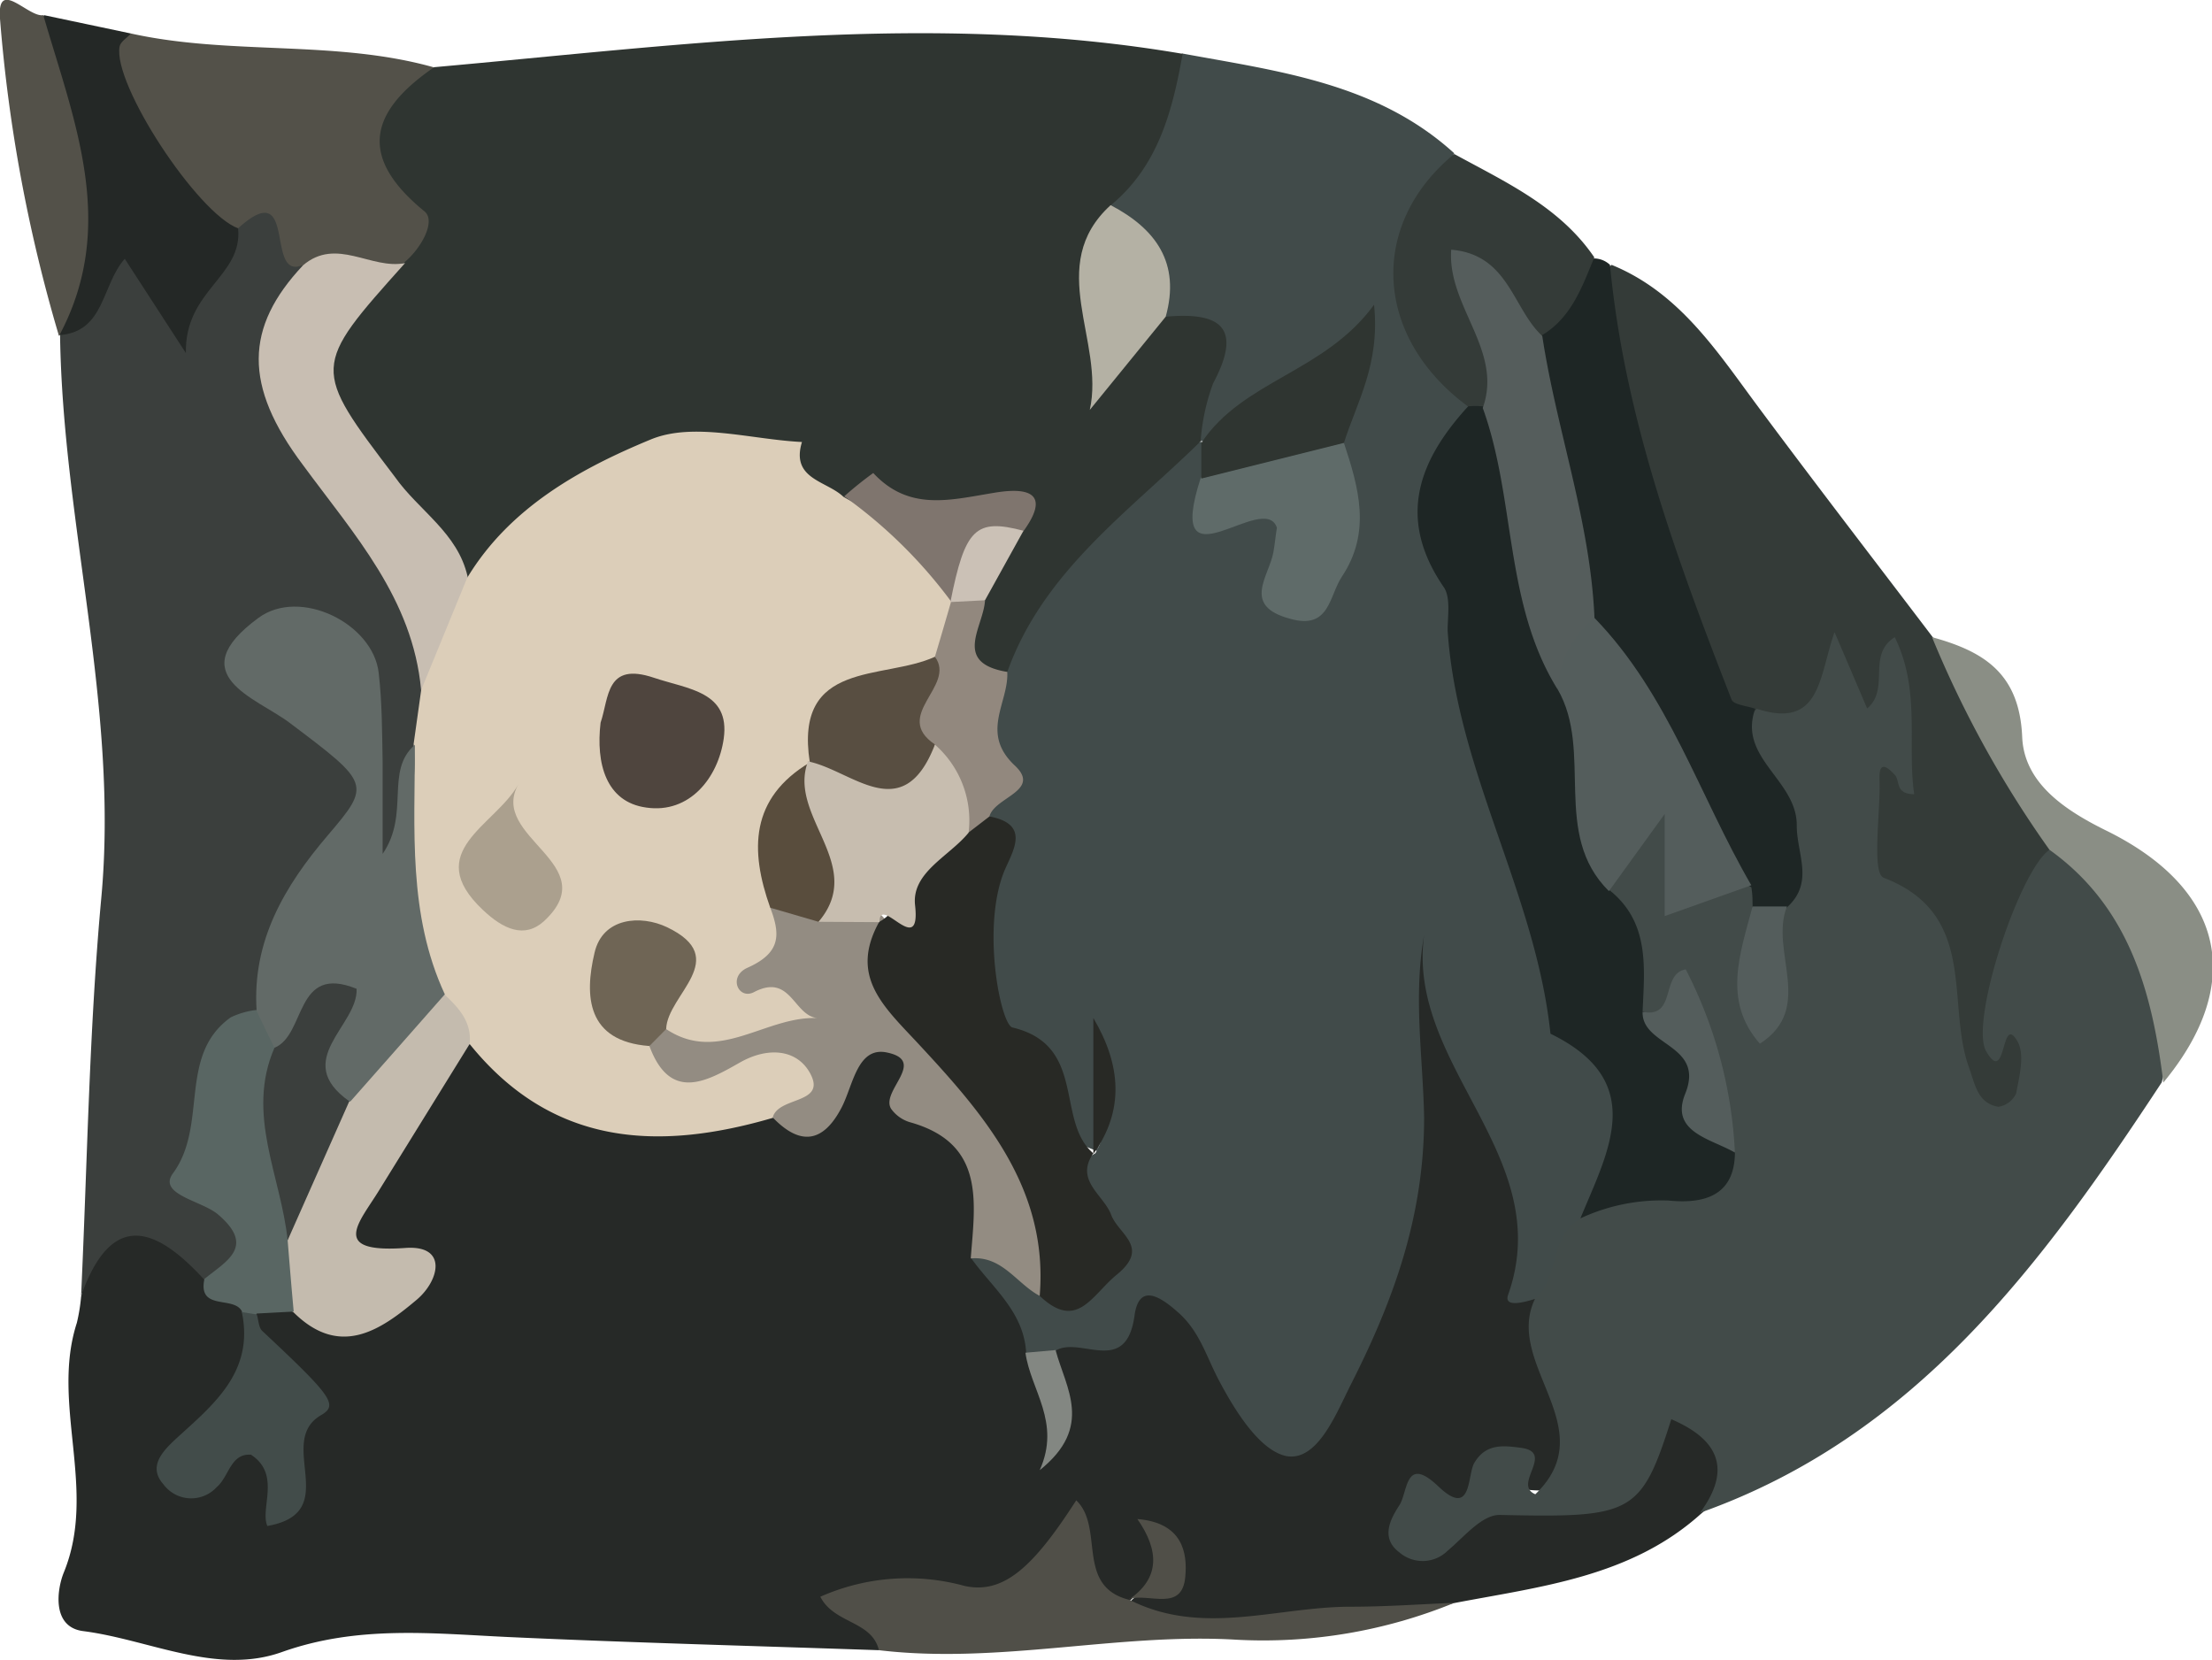<svg xmlns="http://www.w3.org/2000/svg" viewBox="0 0 124.12 93.13"><defs><style>.cls-1{fill:#262927;}.cls-2{fill:#414b4a;}.cls-3{fill:#2f3531;}.cls-4{fill:#424b49;}.cls-5{fill:#3b3f3d;}.cls-6{fill:#343b38;}.cls-7{fill:#535149;}.cls-8{fill:#1e2625;}.cls-9{fill:#504f48;}.cls-10{fill:#8a8e85;}.cls-11{fill:#242826;}.cls-12{fill:#dcceb9;}.cls-13{fill:#938c82;}.cls-14{fill:#c4bbae;}.cls-15{fill:#596663;}.cls-16{fill:#424c4a;}.cls-17{fill:#838782;}.cls-18{fill:#282925;}.cls-19{fill:#5f6b69;}.cls-20{fill:#b4b1a4;}.cls-21{fill:#92887e;}.cls-22{fill:#c8beb2;}.cls-23{fill:#7f756e;}.cls-24{fill:#cbc1b6;}.cls-25{fill:#545d5c;}.cls-26{fill:#626a67;}.cls-27{fill:#555d5c;}.cls-28{fill:#4f453e;}.cls-29{fill:#584e41;}.cls-30{fill:#6f6555;}.cls-31{fill:#aba08e;}.cls-32{fill:#594d3d;}.cls-33{fill:#c7bdaf;}</style></defs><g id="Layer_2" data-name="Layer 2"><g id="Layer_1-2" data-name="Layer 1"><path class="cls-1" d="M49.32,92.59c-6.94-.24-13.88-.42-20.82-.74-4.27-.2-8.44-.67-12.7.85C12.13,94,8.39,92,4.68,91.52c-1.8-.22-1.48-2.36-1.1-3.29,1.9-4.64-.74-9.45.73-14a10,10,0,0,0,.24-1.47C5.84,66.9,7,66.56,11.92,70.56c.36,1.32,1.93,2,2,3.48,0,2.11,1.88,4.52-1,6.15.86.75,2.19.55,2.77,1.27,1.71-2.93-2.52-5-1.41-8a3.34,3.34,0,0,1,1.9-.87c1.45-.26,3,.45,4.39-.29-2-5.6.31-10.78,6.16-14.08a4.26,4.26,0,0,1,2.76.92c4.09,3.29,8.64,3.55,13.46,2.13,1.84.38,3-.53,4.18-1.83,1.66-1.8,3.27-1.73,4.68.6,1.9,3.14,4.91,5.71,4.78,9.83.55,1.91,2.22,3.46,1.88,5.67a3.63,3.63,0,0,0,.34,1.89c.29.56.67,1.08.91,1.67-.22-.62-.62-1.15-.87-1.75A2.23,2.23,0,0,1,59,75.45c.71-1,1.92-1.27,2.85-1.94C65.61,70.77,66.5,70.93,69,75a21,21,0,0,0,1.23,2.16c1.53,2,2.77,2,4.06-.33C77.76,70.65,78.52,64,78.12,57.1c-.12-2-1.69-5,1.16-5.52s3,2.88,3.6,5c.91,3.14,1.23,6.42,3.47,9.16,1.68,2-.11,4.88.8,7.25-.46,2.48,1.85,4.17,1.8,6.61-.06,3.65-.94,4.58-4.62,3.74-1.67-.38-1.56,2.26-3.2,1.56,1.27.65,1.81-1.26,2.22-1,4.76,2.49,6.64-1,8.78-4,1.33-1.89,2.77-1.44,4.2-.16,2.47,2.19.89,3.72-.9,5.21-3.94,3.54-9,4.07-13.86,5A47.72,47.72,0,0,1,63.68,91a.88.88,0,0,1-.2-1.2,2.18,2.18,0,0,1,1.29-.62,2.22,2.22,0,0,0-1.58.87c-1.84,0-3.31-2-5.66.13-1.8,1.66-5.11-.23-7.7.27C48.89,90.61,49.83,91.93,49.32,92.59Z"/><path class="cls-2" d="M86.13,72.88c-.57.18-1.76.51-1.51-.22,2.76-7.79-5.71-12.82-4.71-20.2-.62,3.47-.06,6.9,0,10.24,0,5.6-1.75,10.33-4.12,15-.82,1.63-1.86,4.3-3.6,4-1.53-.31-2.94-2.62-3.84-4.34-.68-1.31-1.06-2.69-2.25-3.73-1-.89-2.19-1.66-2.44.19-.47,3.4-3,1.16-4.39,1.94a1.16,1.16,0,0,1-1.69.15c-.12-2.29-1.87-3.63-3.07-5.29,1.58-1.29,3-.46,4.49.26,1.48.11,2.89.09,2-2-.64-1.53-1.66-3,.46-4.17.9-1.49.2-3.21.36-3.65-.14.4.45,2-.28,3.51-4.17-1.41-7.35-7.13-7.12-12.75.09-2,.85-3.9.33-5.91.61-2.82-1-5.77.48-8.54,2.54-5.66,5.7-10.72,12.16-12.59a4.11,4.11,0,0,1,1.22,1.61c1.13,2.24,5.56,1.47,4.24,6.38,2.18-3.26,1.32-5.8,1.53-8.2a11.6,11.6,0,0,1,.91-3.61c-2.6,1.21-4.62,3.87-8,3.79-2-1.73.16-4.8-2.12-6.42-1-2.27-2.4-4.34-3.26-6.68C62.54,8.33,63.7,5.3,66.33,3c5.42,1,10.94,1.66,15.27,5.6-2.7,4.94-2.1,9.54,1.44,13.83-2.53,5.73-.78,11.41.69,16.88,1.92,7.13,3.55,14.45,7.53,20.88,2.06,3.32-.47,6-1.48,8.83C88.54,70.29,88.94,73.12,86.13,72.88Z"/><path class="cls-3" d="M65.41,17.77c3-.27,4.37.54,2.66,3.74a11.75,11.75,0,0,0-.7,3.25v0c-4,3.94-8.82,7.28-10.84,12.92-3,.39-3.2,0-2.57-4.17.32-1.14,1.26-2.08,1-3.37a34.22,34.22,0,0,0-7.92-1.52c-2.41.79-3-2.19-5.33-2.35a14,14,0,0,0-10.48,3.47c-1.61,1.34-2.91,3.3-5.34,3.41-3.89-2.26-6-6.09-8-9.79s.64-6.54,2.82-9.26a3.85,3.85,0,0,0,0-3.33c-1.84-5.48-1.81-5.49,3.65-7,14-1.25,27.92-3.16,42-.75-.57,3.19-1.36,6.27-4,8.47-.08,2.76.25,5.54.12,8.22C63.42,19.32,63.39,16.94,65.41,17.77Z"/><path class="cls-4" d="M86.13,72.88c1.37-1.2.81-3.5,2.55-4.49,1.31-3,5.29-1.72,6.88-4.27-.59-2.55,1-6.21-3.49-6.75-2.4-2.07-1.92-5.07-2.55-7.72a3.19,3.19,0,0,1,.34-1.41c.87-1.41,1.12-4.09,3.4-3.27,2,.71,1.6,2.9.82,4.75a4.61,4.61,0,0,1,4.23-.38,2.82,2.82,0,0,1,.83,1.1c.46,1.81-1.42,3.45-.33,5.25-.6-1.82.51-3.47.65-5.25.72-2.38-.23-4.51-1.26-6.48-.83-1.58-1.31-2.94-.19-4.5a27.43,27.43,0,0,0,3-3.24c2.12-2.57,6.58-1.76,7.28,1.46.59,2.73,1.87,6.13-1.47,8-1.42.79-.16,1.33-.13,1.35,4.19,3.25,4,7.94,4.15,12.51,0,.65.15,1.35,1.1,1.29-.45-.22-.88-.3-1.08-1-1.42-4.7.27-11.27,3.44-13,6.55,2.68,8.72,7,7,13.9-6.68,10.15-13.78,19.85-25.91,24.15,1.83-2.48,1-4.13-1.61-5.25C92.08,85,91.58,85.16,84.14,85c-1,0-2,1.25-2.9,2a2,2,0,0,1-2.72.1c-1.08-.81-.49-1.89,0-2.64s.31-2.85,2.19-1.06,1.62-.58,2-1.29c.65-1.14,1.66-1,2.6-.88,2,.24-.47,2.06.84,2.61C90,80.14,84.37,76.54,86.13,72.88Z"/><path class="cls-5" d="M11.47,71.81c-2.74-3-5.21-3.91-6.92.9C4.9,65.28,5,57.82,5.68,50.42c1-10.7-2.16-21-2.31-31.62,1.51-2.21,1.1-7.53,6.4-3.64.81.58,2-2.17,3.1-3.32,4.17-2.87,3.71.88,4.38,3.05-1.59,4.63-.79,8.69,2.74,12.2,3.2,3.17,4.3,7.28,4.89,11.58a8.62,8.62,0,0,1-.13,2.91c-1.31,2.28.16,5.77-3.07,7.39-3-11.78-3-11.78-6-12.2-.12,1.65,1.27,2.17,2.23,3,3.8,3.31,3.77,5.1.63,9.39-1.65,2.25-2.23,5.15-3.4,7.71-3,3.33-4.14,6.76-1.46,11C14.9,69.83,14.45,71.74,11.47,71.81Z"/><path class="cls-6" d="M115,47.68c-1.7,1.18-4.5,9.69-3.55,11.31,1.16,2,.81-2.22,1.76-.55.42.73.09,2-.08,2.91a1.31,1.31,0,0,1-1,.75c-1.16-.2-1.3-1.24-1.64-2.19-1.32-3.62.55-8.61-4.79-10.66-.66-.25-.22-3.41-.23-5.22,0-.43-.16-1.68.87-.53.28.33,0,1.06,1.07,1.06-.41-2.84.38-5.8-1.09-8.81-1.59,1-.24,2.9-1.55,4-.58-1.35-1.12-2.63-1.83-4.28-.88,2.47-.75,5.47-4.36,4.3a1.68,1.68,0,0,1-2.85-.62c-3.37-7-5.82-14.31-6.36-22.14a2.87,2.87,0,0,1,1.06-2.15c3.82,1.56,5.93,4.88,8.25,8,3.22,4.33,6.51,8.6,9.77,12.89C112,38.92,113.47,43.31,115,47.68Z"/><path class="cls-7" d="M16.94,14.89c-2.07.82-.23-5.11-3.58-2.08a2.46,2.46,0,0,1-3.88-.48A30.19,30.19,0,0,1,5.24,4.49c-.72-1.88,1-2.09,2.11-2.61,5.61,1.24,11.46.34,17,1.9-3.58,2.46-4.31,5-.53,8.08.67.55-.21,2.13-1.18,2.9C20.77,15.4,18.89,16.42,16.94,14.89Z"/><path class="cls-8" d="M90.34,14.86c.81,8.53,3.74,16.48,6.82,24.39.12.3.87.35,1.33.52-1,2.76,2.36,4,2.33,6.56,0,1.59,1,3.18-.55,4.58a1.51,1.51,0,0,1-1.93,0c0-.38,0-.75-.07-1.13-4.11-2.15-4.7-6.86-7.29-10.12-1.11-1.39-1.39-3.33-2.59-4.74a48.26,48.26,0,0,1-2.94-16c1-1.82,1.66-3.87,4-4.42A1.33,1.33,0,0,1,90.34,14.86Z"/><path class="cls-9" d="M49.32,92.59c-.41-1.67-2.51-1.47-3.29-3a12.07,12.07,0,0,1,8.08-.61c2.22.5,3.9-1.1,6.28-4.8,1.61,1.54-.08,4.84,3,5.59l0,0c4.07,2.06,8.26.38,12.39.38,2,0,3.89-.14,5.83-.22A28.28,28.28,0,0,1,69.35,92C62.73,91.61,56.05,93.39,49.32,92.59Z"/><path class="cls-10" d="M115,47.68a59.55,59.55,0,0,1-6.59-11.93c2.87.79,4.91,2,5.06,5.61.11,2.55,2.34,4.07,4.69,5.23,6.69,3.28,7.84,8.58,3.23,14.15C120.76,55.63,119.46,50.87,115,47.68Z"/><path class="cls-11" d="M7.35,1.88c-.22.24-.59.46-.64.73-.39,2.12,4.37,9.36,6.65,10.2.27,2.71-3,3.45-2.93,7L7,14.52C5.69,16,5.89,18.59,3.37,18.8l-.06,0C4,14.55,2.83,10.4,2.47,6.2c-.16-1.77-1-3.56,0-5.35Z"/><path class="cls-6" d="M89.46,14.44c-.68,1.64-1.27,3.36-2.92,4.36-2.46.9-2-2.13-3.44-2.52,1.55,2,2.28,4.15.57,6.53a1.15,1.15,0,0,1-1.29,0c-5.28-3.88-5.62-10.19-.78-14.17C84.48,10.22,87.52,11.59,89.46,14.44Z"/><path class="cls-7" d="M2.43.85c1.72,5.93,4.21,11.81.88,18A86.37,86.37,0,0,1,0,1.05C-.18-1.29,1.59,1,2.43.85Z"/><path class="cls-12" d="M23.21,41.74l.42-3c.2-2.4-.23-5,2.61-6.36,2.39-3.93,6.35-6.1,10.27-7.72,2.41-1,5.63,0,8.49.14-.64,2.09,1.38,2.17,2.32,3.07,2.62,1.55,6.29,1.91,6.73,5.93a7.19,7.19,0,0,1-.81,3.46c-2.51,1.77-5.82,2.58-7.08,5.87-1.85,2.28-2,4.88-1.38,7.61.37,1.62-1,3.65,1.47,4.82.94.45.62,2.5-.11,2.39-3-.45-6,3.59-9,.14-.71-1.15-.16-2.52-.52-4.06-1.88,2,.13,3,.47,4.26,1.63,2.28,3.38.95,5.25.34s4-.39,4.41,1.76c.52,2.56-2,1.85-3.38,2.33-6.46,1.89-12.39,1.58-17-4.12-1.74-.55-2.68-1.92-3.5-3.42C20.75,50.63,23.67,46.23,23.21,41.74Z"/><path class="cls-13" d="M43.36,62.7c.31-1.21,3.1-.72,2.07-2.53-.76-1.32-2.38-1.43-3.92-.55-1.88,1.07-3.91,2.21-5.07-.93a1.51,1.51,0,0,1,.94-.95c3,2,5.64-.82,8.61-.61-1.46,0-1.55-2.57-3.67-1.47-.88.47-1.49-.86-.38-1.36,1.89-.84,1.85-1.87,1.28-3.37,1-1.2,2.36-.9,3.66-.67a3.81,3.81,0,0,1,2.78,1.31c-.33,2,.06,3.2,2.12,4.57,4.06,2.69,5.79,7.38,7.71,11.7a3.82,3.82,0,0,1-1.15,4.87c-1.3-.69-2.11-2.27-3.87-2.1.24-3.14.83-6.43-3.36-7.63A2,2,0,0,1,50,62.21c-.61-1,2.07-2.69-.25-3.16-1.64-.33-1.88,1.84-2.52,3.08C46.2,64.12,44.91,64.31,43.36,62.7Z"/><path class="cls-14" d="M24.89,55.75c.82.77,1.6,1.57,1.46,2.83l-5.08,8.21c-1.09,1.78-2.83,3.54,1.48,3.23,2.38-.17,1.91,1.82.64,2.9-2.05,1.73-4.32,3.28-6.91.72-1.7-1.13-2-2.72-1.53-4.58A22.3,22.3,0,0,1,18.51,61C21,59.64,20.68,54.92,24.89,55.75Z"/><path class="cls-15" d="M16.14,69.59c.11,1.35.22,2.7.34,4l-2.07.11c-.39.65-.67.61-.84-.13-.46-.88-2.48,0-2.1-1.81,1.22-1,2.9-1.81.75-3.63-.9-.76-3.38-1.11-2.52-2.29,2-2.71.25-6.62,3.25-8.76a4.51,4.51,0,0,1,1.42-.41,2.61,2.61,0,0,1,2,1.8A44.59,44.59,0,0,1,16.14,69.59Z"/><path class="cls-16" d="M13.57,73.62l.84.13c.1.32.1.74.31.93C18.65,78.36,19,78.84,18,79.41c-2.56,1.52,1.28,5.46-3,6.21-.42-1,.78-2.9-.92-4-1.15-.08-1.23,1.24-1.92,1.82a1.94,1.94,0,0,1-3-.17c-.88-1,0-1.87.7-2.53C11.94,78.84,14.28,77,13.57,73.62Z"/><path class="cls-9" d="M63.37,89.73c1.7-1.17,1.7-2.71.45-4.5,2.56.21,2.81,1.92,2.69,3.23-.17,2-2,.92-3.16,1.25Z"/><path class="cls-17" d="M57.54,75.9l1.69-.15c.57,2.13,2.16,4.3-.89,6.74C59.55,79.79,57.83,78,57.54,75.9Z"/><path class="cls-8" d="M82.38,22.8a4.46,4.46,0,0,1,.82,0c2.39,1.15,2.93,3.39,3.21,5.7a46.16,46.16,0,0,0,2.19,9.52c2.31,3.72,1.55,7.87,1.68,11.9,2.29,1.81,2,4.33,1.89,6.82,1.73.82,3.63,1.52,3.43,4-.13,1.63,1,2.67,1.75,3.9,0,2.58-1.92,2.9-3.72,2.72a10.77,10.77,0,0,0-4.95,1C90.23,64.59,92.5,60.68,87,58c-.82-7.82-5.25-14.72-5.77-22.62,0-.83.18-1.86-.22-2.44C78.37,29.09,79.58,25.86,82.38,22.8Z"/><path class="cls-18" d="M58.34,72.71c.5-6.06-3.16-10.22-6.85-14.19-1.93-2.07-3.84-3.75-2.16-6.79,2.26-1.27,1.18-4.9,4.05-5.76a4.1,4.1,0,0,1,2.14-.16c2.28.43,1.35,1.87.86,3-1.33,3.15-.24,8.67.43,8.84,4.2,1,2.4,5.25,4.54,7.06l0,0c-1.06,1.52.58,2.33,1,3.45s2.23,1.81.29,3.38C61.24,72.7,60.43,74.69,58.34,72.71Z"/><path class="cls-19" d="M75.41,24.85c.83,2.51,1.55,5-.11,7.5-.73,1.09-.68,3-2.9,2.37-2.76-.73-1.18-2.38-.94-3.77.08-.48.13-1,.19-1.34-.72-2.15-6.36,3.65-4.28-2.78C69.59,24.3,72.07,22.84,75.41,24.85Z"/><path class="cls-3" d="M75.41,24.85l-8,2c0-.68,0-1.37,0-2v0c2.35-3.53,6.91-3.94,9.69-7.75C77.45,20.44,76.13,22.57,75.41,24.85Z"/><path class="cls-20" d="M65.41,17.77,61.15,23c.86-3.86-2.54-8.1,1.17-11.49C64.86,12.84,66.25,14.76,65.41,17.77Z"/><path class="cls-21" d="M55.52,45.81l-1.17.9c-1.61-1-2-2.83-3.22-4.13-1.76-2.41.45-3.92,1.33-5.73.3-1,.61-2.06.91-3.1l.4-.41a1.2,1.2,0,0,1,1.5.36c-.09,1.49-1.84,3.49,1.25,4,.09,1.73-1.54,3.41.42,5.25C58.46,44.37,55.8,44.72,55.52,45.81Z"/><path class="cls-18" d="M61.35,64.72v-7.6c1.55,2.62,1.76,5.17,0,7.63Z"/><path class="cls-22" d="M26.24,32.36l-2.61,6.36C23.16,33.58,19.87,30,17,26.09c-3.35-4.45-3.27-7.72,0-11.2,1.88-1.61,3.83.26,5.73-.13-5.26,5.87-5.24,5.85-.57,12C23.49,28.65,25.69,29.89,26.24,32.36Z"/><path class="cls-23" d="M53.37,33.75a26.88,26.88,0,0,0-6-5.9A20.13,20.13,0,0,1,49,26.54c2,2.15,4.29,1.52,6.72,1.12,1-.17,3.64-.53,1.71,2.14-2.45.22-2.52,2.87-4.1,4Z"/><path class="cls-24" d="M53.33,33.78c.82-4.13,1.41-4.71,4.1-4l-2.16,3.9Z"/><path class="cls-25" d="M90.28,50c-3.24-3.2-.85-7.83-2.88-11.33-.6-2-.7-3.73,2.07-4,4.17,4.3,5.89,10,8.8,15l-4.86,1.73V45.67Z"/><path class="cls-25" d="M97.35,64.67c-1.34-.78-3.66-1.14-2.79-3.3,1.13-2.79-2.45-2.66-2.39-4.6,1.92.39,1-2.14,2.42-2.38A25,25,0,0,1,97.35,64.67Z"/><path class="cls-25" d="M98.34,50.86l1.93,0c-1,2.5,1.6,5.69-1.52,7.7C96.64,56.16,97.64,53.5,98.34,50.86Z"/><path class="cls-26" d="M15.4,58.79c-.34-.69-.68-1.38-1-2.07-.26-3.92,1.56-7,4-9.86s2.37-2.9-2.17-6.32c-1.87-1.4-6.09-2.67-1.73-5.87,2.33-1.72,6.44.31,6.75,3.09.19,1.64.19,3.3.22,5,0,1.49,0,3,0,5.15,1.55-2.26.11-4.65,1.81-6.12,0,4.73-.4,9.52,1.68,14-1.76,2-3.52,4-5.29,6-2,.6-2.24-.95-2.25-2.14C17.34,57.55,15.79,59.61,15.4,58.79Z"/><path class="cls-27" d="M89.47,34.68a5.47,5.47,0,0,0-2.07,4c-3-4.83-2.34-10.65-4.2-15.79,1.16-3.23-2-5.71-1.77-8.88,3.23.27,3.44,3.3,5.11,4.84C87.34,24.13,89.24,29.25,89.47,34.68Z"/><path class="cls-28" d="M33.7,40.55c.48-1.4.28-3.44,3-2.52,1.9.64,4.28.77,3.91,3.41-.31,2.19-1.91,4.23-4.35,3.87C34,45,33.43,42.83,33.7,40.55Z"/><path class="cls-29" d="M52.46,36.85c1.22,1.64-2.43,3.28,0,4.92-.55,4.39-2.23,4.83-6.8,1.77-.08-.25-.15-.51-.22-.76C44.54,37,49.57,38.18,52.46,36.85Z"/><path class="cls-30" d="M37.38,57.74l-.94.95c-3.53-.26-3.65-2.82-3.08-5.23.46-2,2.61-2.13,4.06-1.44C41.11,53.78,37.43,55.81,37.38,57.74Z"/><path class="cls-31" d="M29.09,44c-1.7,3,4.89,4.47,1.44,7.68-1.1,1-2.29.46-3.44-.63C23.62,47.77,27.81,46.32,29.09,44Z"/><path class="cls-32" d="M45.93,51.72l-2.71-.79c-1.15-3.23-1.13-6.14,2.22-8.15l-.1-.07C46.73,45.63,51,48.37,45.93,51.72Z"/><path class="cls-33" d="M45.93,51.72c2.71-3.19-1.76-5.92-.59-9,2.48.5,5.32,3.72,7.12-.94a5.65,5.65,0,0,1,1.89,4.94c-1.09,1.34-3.23,2.23-3,4.1.32,3-2-.68-2,.92Z"/><path class="cls-5" d="M15.4,58.79c1.79-.73,1.12-4.73,4.61-3.31.09,2.07-3.68,4-.41,6.31l-3.46,7.8C15.77,66,13.78,62.52,15.4,58.79Z"/></g></g></svg>